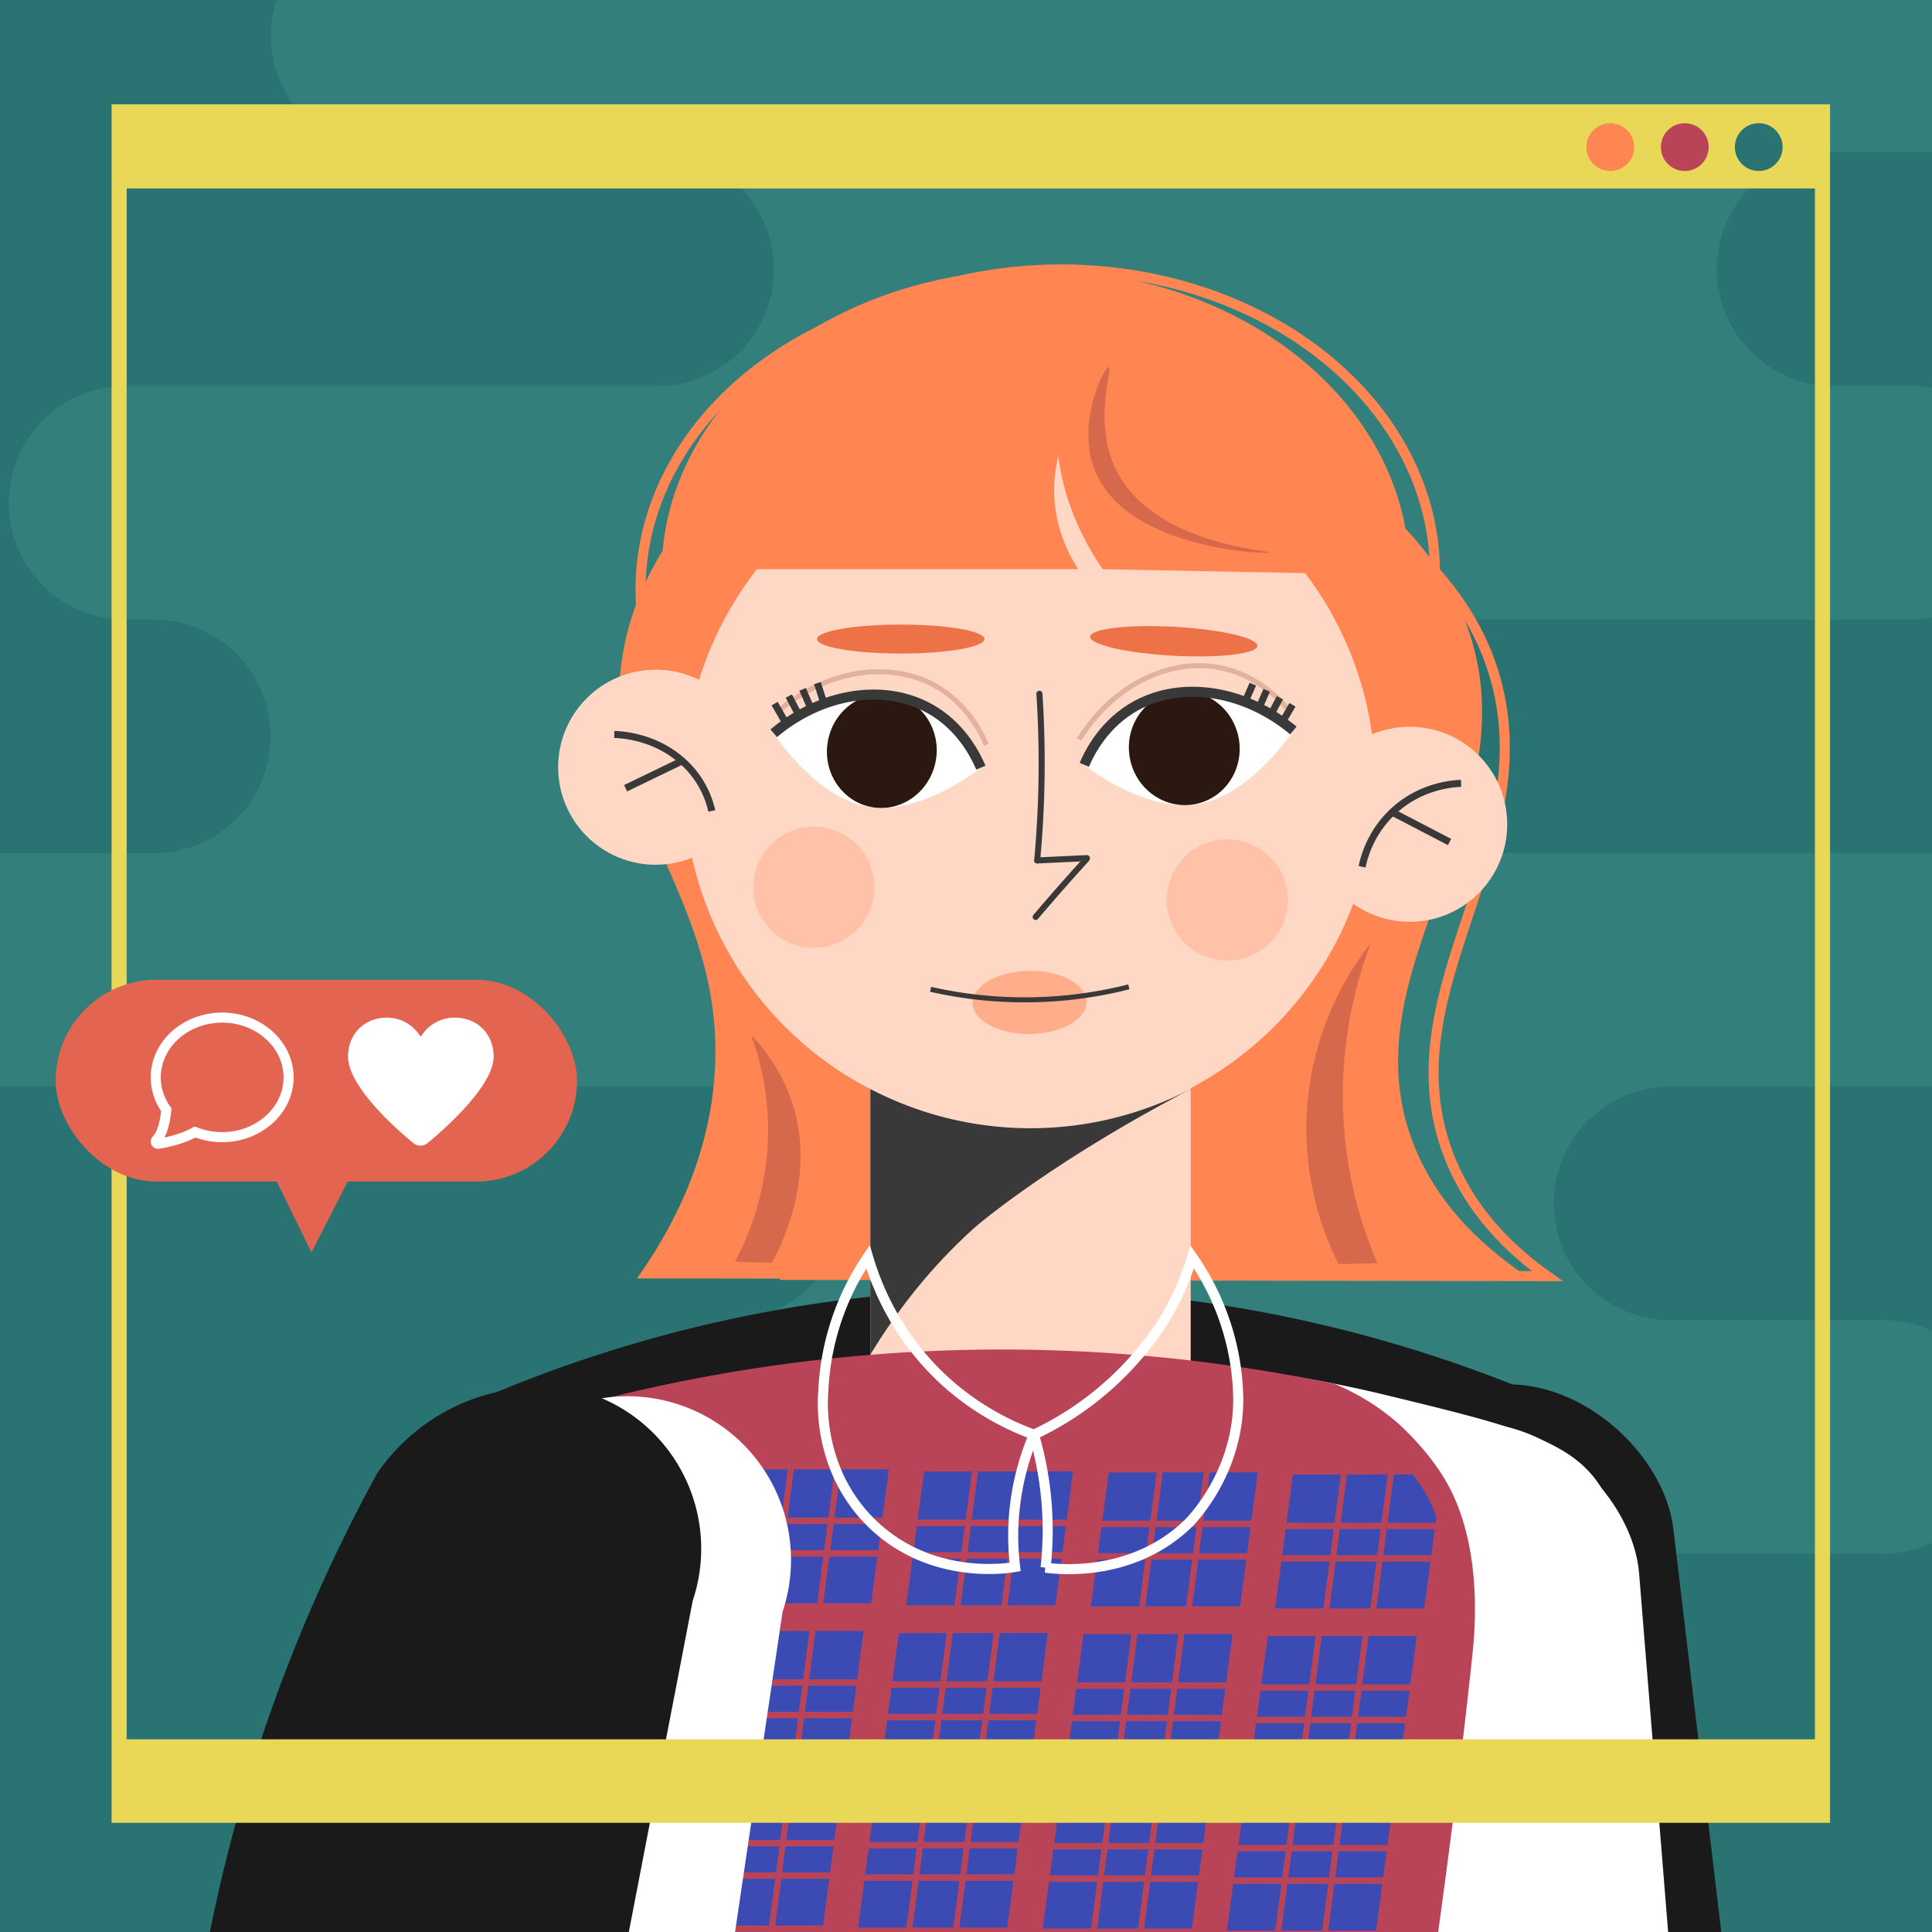 <svg xmlns="http://www.w3.org/2000/svg" viewBox="0 0 1920 1920"><defs><style>.cls-1{fill:#297373;}.cls-2{fill:#327f7b;}.cls-3{fill:#1a1a1a;}.cls-4{fill:#fff;}.cls-11,.cls-13,.cls-14,.cls-16,.cls-19,.cls-20,.cls-21,.cls-5{fill:none;stroke-miterlimit:10;}.cls-5{stroke:#ff8552;}.cls-13,.cls-20,.cls-5{stroke-width:10px;}.cls-10,.cls-15,.cls-6{fill:#ff8552;}.cls-7{fill:#ffd7c5;}.cls-8{fill:#ed7248;}.cls-9{fill:#39393a;}.cls-10{opacity:0.25;}.cls-11{stroke:#e2b19f;}.cls-11,.cls-16{stroke-width:5px;}.cls-12{fill:#2b1811;}.cls-13,.cls-14,.cls-16{stroke:#39393a;}.cls-14{stroke-width:7px;}.cls-15{opacity:0.5;}.cls-17{fill:#ba4457;}.cls-18{fill:#3c4bb4;}.cls-19{stroke:#ba4457;stroke-width:6px;}.cls-20{stroke:#fff;}.cls-21{stroke:#e9d758;stroke-width:15px;}.cls-22{fill:#e9d758;}.cls-23{fill:#d6694c;}.cls-24{fill:#e36450;}</style></defs><g id="BACKGROUND"><rect class="cls-1" x="-53.63" y="-52.01" width="2031.64" height="2031.64"/></g><g id="_2ND_BACK" data-name="2ND BACK"><path class="cls-2" d="M2047.66,151.48h-225.4a116,116,0,1,0,0,232.09h77.48a116.05,116.05,0,1,1,0,232.1H1434.85a116,116,0,1,0,0,232.09h781.87a116.05,116.05,0,1,1,0,232.1H1660.25a116,116,0,1,0,0,232.09h211.32a116,116,0,1,1,0,232.09H1406.68a116.05,116.05,0,1,0,0,232.1h70.43a116,116,0,1,1,0,232.09H772.72a116,116,0,1,1,0-232.09H815a116.05,116.05,0,1,0,0-232.1H737.5a116,116,0,1,1,0-232.09H723.41a116,116,0,1,0,0-232.09H-44.38a116.12,116.12,0,0,1-116.23-116,116.12,116.12,0,0,1,116.23-116H152.84a116,116,0,1,0,0-232.09H124.66a116.05,116.05,0,1,1,0-232.1H653a116,116,0,1,0,0-232.09H385.28a116,116,0,1,1,0-232.09H2047.56a116,116,0,1,1,0,232.09Z"/></g><g id="ELEMENTS"><path class="cls-3" d="M1499,2160.85l-1153.18,2.7Q404,1780.29,462.18,1397a1344.46,1344.46,0,0,1,512.43-115.68c266.28-6.58,472.13,68,581.7,117Q1527.68,1779.59,1499,2160.85Z"/><rect class="cls-3" x="1374.98" y="1373.22" width="325.23" height="935.55" rx="162.62" transform="translate(-206.73 194.55) rotate(-6.78)"/><rect class="cls-4" x="1328.81" y="1412.98" width="325.23" height="935.55" rx="162.62" transform="translate(-146.92 126.5) rotate(-4.63)"/><ellipse class="cls-5" cx="1008.11" cy="585.93" rx="371.57" ry="301.24"/><ellipse class="cls-5" cx="1054.47" cy="568.96" rx="371.57" ry="301.24"/><path class="cls-5" d="M1537.6,1268.18,783.78,1267c26.82-41.41,60.48-106.69,65.46-189.48,9.62-159.74-96.18-240.26-78.29-381.6C777,648,799,579.9,875.34,504.3h477.34c89,61.27,121.55,125.17,134.42,173.7,44.2,166.69-104.26,302.9-50.5,461.5C1458,1202.66,1502.7,1243.43,1537.6,1268.18Z"/><ellipse class="cls-6" cx="1029.13" cy="568.96" rx="371.57" ry="301.24"/><path class="cls-6" d="M1522.67,1271.78,633,1270.49c31.66-44.49,71.38-114.64,77.26-203.6,11.36-171.65-113.51-258.17-92.4-410C625,605.39,650.89,532.2,741,451h563.39c105,65.83,143.46,134.5,158.65,186.65,52.17,179.11-123,325.47-59.61,495.88C1428.74,1201.38,1481.49,1245.19,1522.67,1271.78Z"/><circle class="cls-7" cx="1023.12" cy="777.22" r="343.74"/><circle class="cls-7" cx="651.6" cy="762.46" r="96.92"/><circle class="cls-7" cx="1400.93" cy="819.17" r="96.92"/><ellipse class="cls-8" cx="895.16" cy="635.09" rx="83.19" ry="14.38"/><ellipse class="cls-8" cx="1166.36" cy="637.23" rx="14.38" ry="83.19" transform="translate(465.9 1766.74) rotate(-86.84)"/><path class="cls-9" d="M1029.94,689.45q2.1,32.35,2.23,64.8t-1.74,64.57q-1,18.16-2.73,36.29a3,3,0,0,0,3,3,3.06,3.06,0,0,0,3-3q3-32.29,4-64.72t0-64.6q-.56-18.18-1.74-36.34a3.08,3.08,0,0,0-3-3,3,3,0,0,0-3,3Z"/><path class="cls-9" d="M1031.29,858.08l48.88-2.3a3.07,3.07,0,0,0,3-3,3,3,0,0,0-3-3l-48.88,2.3a3.06,3.06,0,0,0-3,3,3,3,0,0,0,3,3Z"/><path class="cls-9" d="M1077.77,851.54q-20.07,22-39.55,44.6-5.6,6.48-11.13,13a3.09,3.09,0,0,0,0,4.25,3,3,0,0,0,4.25,0q19.31-22.71,39.2-44.91,5.71-6.37,11.47-12.69a3.07,3.07,0,0,0,0-4.24,3,3,0,0,0-4.24,0Z"/><circle class="cls-10" cx="808.76" cy="881.76" r="60.23"/><circle class="cls-10" cx="1219.66" cy="894.35" r="60.23"/><path class="cls-6" d="M1071.55,565.68H720.69q8.71-86.88,17.44-173.74l341.9.78c-11,15.36-41.59,62.55-29.76,121.52A148.45,148.45,0,0,0,1071.55,565.68Z"/><path class="cls-6" d="M1303.42,569.68l-207.46-4A265.13,265.13,0,0,1,1061,495.33c-7.73-24.2-10.33-46.08-15.21-88.84-2.92-25.63-4.57-47-5.53-62l241,19.4Z"/><path class="cls-11" d="M774.38,706c47.71-40.17,109.46-49.69,154.77-24.63,30.73,17,45.24,45.07,51.1,58.8"/><path class="cls-11" d="M1072.49,734.76c32.94-53,88.71-81.12,139.56-71.32,34.47,6.65,57,28.87,66.78,40.11"/><path class="cls-4" d="M974.78,762.88s-59.23,48-112.23,38.91c-50.93-8.71-91.22-69.23-93.64-73.07h0a191.11,191.11,0,0,1,53-28.63c11.19-3.9,35.31-12.32,59.2-10.28C936.85,694.57,970.24,754.46,974.78,762.88Z"/><ellipse class="cls-12" cx="876.32" cy="746.25" rx="56.7" ry="54.5" transform="translate(-0.67 1491.72) rotate(-80.78)"/><path class="cls-13" d="M768.91,728.71c47.7-40.17,109.45-49.69,154.77-24.64,30.72,17,45.23,45.07,51.1,58.81"/><line class="cls-14" x1="805.32" y1="702.8" x2="797.62" y2="685.04"/><line class="cls-14" x1="792.94" y1="708.89" x2="783.91" y2="691.76"/><line class="cls-14" x1="779.48" y1="715.98" x2="769.8" y2="699.22"/><line class="cls-14" x1="818.28" y1="697.31" x2="812.34" y2="678.89"/><path class="cls-4" d="M1077.52,760.09s59.79,48,113.29,38.91c51.41-8.71,92.08-69.23,94.52-73.07h0a193.46,193.46,0,0,0-53.52-28.64c-11.3-3.9-35.65-12.32-59.76-10.28C1115.81,691.78,1082.11,751.67,1077.52,760.09Z"/><ellipse class="cls-12" cx="1176.91" cy="743.47" rx="55" ry="56.72" transform="translate(-128.68 260.47) rotate(-11.98)"/><path class="cls-13" d="M1285.33,725.93c-48.15-40.18-110.48-49.7-156.23-24.64-31,17-45.66,45.07-51.58,58.8"/><line class="cls-14" x1="1251.04" y1="703.8" x2="1258.82" y2="686.03"/><line class="cls-14" x1="1262.84" y1="710.55" x2="1271.95" y2="693.42"/><line class="cls-14" x1="1274.64" y1="717.2" x2="1284.42" y2="700.43"/><line class="cls-14" x1="1237.28" y1="697.65" x2="1245.06" y2="679.89"/><path class="cls-7" d="M1183.29,1353.07c-72.64,84.84-126.43,98.74-162.68,95-72.92-7.57-155.66-95-155.66-95h0V1034.73h318.34Z"/><path class="cls-9" d="M1183.28,1082.25s.37-.2.39-.17-7.62,4-20.73,11.08c-127.82,69-193.5,126.07-193.5,126.07-29.23,26.1-68.05,66.68-104.49,127v-264a344.29,344.29,0,0,0,318.33,0Z"/><ellipse class="cls-15" cx="1023.31" cy="996.1" rx="56.58" ry="31.42" transform="translate(-12.17 12.66) rotate(-0.7)"/><path class="cls-16" d="M924.81,983.15a422.13,422.13,0,0,0,197-2.42"/><path class="cls-4" d="M1464.17,2183.83,507.54,2188,625,1405.67c198.57-50.09,362.63-57.75,473.61-55.45a1306.79,1306.79,0,0,1,281.75,36.91c117.49,28.59,176.23,42.89,206.46,84.7,50.92,70.42,9.31,160.93-54.61,411.18C1498.6,2014.54,1476.52,2121,1464.17,2183.83Z"/><path class="cls-17" d="M1392,2173.79l-936.63,5.93L572.8,1397.38a1617.18,1617.18,0,0,1,753.43-22.09,230.66,230.66,0,0,1,60.89,37.21s28,23.77,47.65,55.78c39.41,64.2,31.08,151.86,28.54,175.86C1438.15,1881.86,1394.9,2155.4,1392,2173.79Z"/><path class="cls-18" d="M1367.61,1918.58H1219.34l17.79-133,148.08-.19Z"/><rect class="cls-17" x="1302.53" y="1785.32" width="6.42" height="167.29" transform="translate(-563.22 3174.7) rotate(-90)"/><rect class="cls-17" x="1303.24" y="1752.3" width="6.42" height="168.71" transform="translate(-530.21 3143.11) rotate(-90)"/><line class="cls-19" x1="1288.51" y1="1779.41" x2="1269.1" y2="1928.6"/><line class="cls-19" x1="1335.13" y1="1779.41" x2="1315.72" y2="1928.6"/><path class="cls-18" d="M1184.55,1916.58H1036.28l17.79-133,148.08-.18Z"/><rect class="cls-17" x="1119.47" y="1783.31" width="6.42" height="167.29" transform="translate(-744.28 2989.64) rotate(-90)"/><rect class="cls-17" x="1120.18" y="1750.3" width="6.42" height="168.71" transform="translate(-711.27 2958.05) rotate(-90)"/><line class="cls-19" x1="1105.45" y1="1777.4" x2="1086.04" y2="1926.59"/><line class="cls-19" x1="1152.07" y1="1777.4" x2="1132.66" y2="1926.59"/><path class="cls-18" d="M1001,1915.58H852.73q8.89-66.49,17.8-133l148.07-.18Z"/><rect class="cls-17" x="935.92" y="1782.31" width="6.42" height="167.29" transform="translate(-926.83 2805.09) rotate(-90)"/><rect class="cls-17" x="936.63" y="1749.3" width="6.42" height="168.71" transform="translate(-893.81 2773.5) rotate(-90)"/><line class="cls-19" x1="921.91" y1="1776.4" x2="902.49" y2="1925.59"/><line class="cls-19" x1="968.52" y1="1776.4" x2="949.11" y2="1925.59"/><path class="cls-18" d="M817.94,1913.58H669.67q8.9-66.49,17.8-133l148.07-.18Z"/><rect class="cls-17" x="752.86" y="1780.31" width="6.42" height="167.29" transform="translate(-1107.89 2620.03) rotate(-90)"/><rect class="cls-17" x="753.57" y="1747.3" width="6.42" height="168.71" transform="translate(-1074.87 2588.43) rotate(-90)"/><line class="cls-19" x1="738.85" y1="1774.4" x2="719.43" y2="1923.59"/><line class="cls-19" x1="785.46" y1="1774.4" x2="766.05" y2="1923.59"/><path class="cls-18" d="M1390.34,1759H1242.07l17.79-133,148.08-.18Z"/><rect class="cls-17" x="1325.26" y="1625.74" width="6.42" height="167.29" transform="translate(-380.92 3037.85) rotate(-90)"/><rect class="cls-17" x="1325.97" y="1592.73" width="6.42" height="168.71" transform="translate(-347.91 3006.26) rotate(-90)"/><line class="cls-19" x1="1311.24" y1="1619.83" x2="1291.83" y2="1769.02"/><line class="cls-19" x1="1357.86" y1="1619.83" x2="1338.44" y2="1769.02"/><path class="cls-18" d="M1207.28,1757H1059l17.79-133,148.08-.18Z"/><rect class="cls-17" x="1142.2" y="1623.74" width="6.42" height="167.29" transform="translate(-561.98 2852.79) rotate(-90)"/><rect class="cls-17" x="1142.91" y="1590.73" width="6.42" height="168.71" transform="translate(-528.97 2821.2) rotate(-90)"/><line class="cls-19" x1="1128.18" y1="1617.83" x2="1108.77" y2="1767.02"/><line class="cls-19" x1="1174.8" y1="1617.83" x2="1155.38" y2="1767.02"/><path class="cls-18" d="M1023.73,1756H875.46l17.79-133,148.08-.18Z"/><rect class="cls-17" x="958.65" y="1622.74" width="6.42" height="167.29" transform="translate(-744.53 2668.24) rotate(-90)"/><rect class="cls-17" x="959.36" y="1589.73" width="6.42" height="168.71" transform="translate(-711.51 2636.65) rotate(-90)"/><line class="cls-19" x1="944.63" y1="1616.83" x2="925.22" y2="1766.02"/><line class="cls-19" x1="991.25" y1="1616.83" x2="971.84" y2="1766.02"/><path class="cls-18" d="M840.67,1754H692.4l17.79-133,148.08-.19Z"/><rect class="cls-17" x="775.59" y="1620.74" width="6.42" height="167.29" transform="translate(-925.58 2483.18) rotate(-90)"/><rect class="cls-17" x="776.3" y="1587.72" width="6.42" height="168.71" transform="translate(-892.57 2451.59) rotate(-90)"/><line class="cls-19" x1="761.57" y1="1614.83" x2="742.16" y2="1764.02"/><line class="cls-19" x1="808.19" y1="1614.83" x2="788.78" y2="1764.02"/><path class="cls-18" d="M1415.44,1598.37H1267.17q8.89-66.49,17.8-133l119-.15h0s5.63,7.67,7.37,10.12c10.36,14.6,16.12,32.37,16.12,32.37h0S1422.74,1543.18,1415.44,1598.37Z"/><rect class="cls-17" x="1350.36" y="1465.1" width="6.42" height="167.29" transform="translate(-195.18 2902.32) rotate(-90)"/><rect class="cls-17" x="1347.34" y="1435.82" width="6.42" height="161.24" transform="translate(-165.9 2866.99) rotate(-90)"/><line class="cls-19" x1="1336.34" y1="1459.19" x2="1316.93" y2="1608.38"/><line class="cls-19" x1="1382.96" y1="1459.19" x2="1363.55" y2="1608.38"/><path class="cls-18" d="M1232.38,1596.37H1084.11q8.9-66.49,17.8-133l148.07-.18Z"/><rect class="cls-17" x="1167.3" y="1463.1" width="6.42" height="167.29" transform="translate(-376.23 2717.25) rotate(-90)"/><rect class="cls-17" x="1168.01" y="1430.09" width="6.42" height="168.71" transform="translate(-343.22 2685.66) rotate(-90)"/><line class="cls-19" x1="1153.28" y1="1457.19" x2="1133.87" y2="1606.38"/><line class="cls-19" x1="1199.9" y1="1457.19" x2="1180.49" y2="1606.38"/><path class="cls-18" d="M1048.84,1595.36H900.56q8.91-66.49,17.8-133l148.07-.19Z"/><rect class="cls-17" x="983.75" y="1462.1" width="6.42" height="167.29" transform="translate(-558.78 2532.71) rotate(-90)"/><rect class="cls-17" x="984.46" y="1429.08" width="6.42" height="168.71" transform="translate(-525.77 2501.11) rotate(-90)"/><line class="cls-19" x1="969.74" y1="1456.19" x2="950.33" y2="1605.38"/><line class="cls-19" x1="1016.35" y1="1456.19" x2="996.94" y2="1605.38"/><path class="cls-18" d="M865.78,1593.36H717.5q8.91-66.49,17.8-133l148.07-.18Z"/><rect class="cls-17" x="800.7" y="1460.09" width="6.42" height="167.29" transform="translate(-739.84 2347.64) rotate(-90)"/><rect class="cls-17" x="801.41" y="1427.08" width="6.42" height="168.71" transform="translate(-706.82 2316.05) rotate(-90)"/><line class="cls-19" x1="786.68" y1="1454.18" x2="767.27" y2="1603.37"/><line class="cls-19" x1="833.29" y1="1454.18" x2="813.88" y2="1603.37"/><path class="cls-4" d="M377.85,2283.09h0a162.62,162.62,0,0,1-102.52-205.86l194-578.68A162.62,162.62,0,0,1,675.14,1396h0A162.62,162.62,0,0,1,777.66,1601.9l-85.53,576.63C659.1,2207,594.91,2254,502,2274.47A426.7,426.7,0,0,1,377.85,2283.09Z"/><path class="cls-3" d="M288.62,2272h0A162.62,162.62,0,0,1,186.1,2066.11a1611.47,1611.47,0,0,1,188.7-601.9,198,198,0,0,1,86.95-70.67c56.91-23.55,107.51-12.89,124.16-8.62h0a162.61,162.61,0,0,1,102.51,205.86Q633.71,1874.46,579,2158.14c-21.88,25.23-76.67,81.25-166.23,105.21A328.52,328.52,0,0,1,288.62,2272Z"/><path class="cls-20" d="M1008.8,1557.24c-7.57,1.34-84.22,13.51-142.53-43.46-53.2-52-48.9-120.21-48.15-129.65A257.61,257.61,0,0,1,862.6,1249c7.34,25.07,26.67,78.11,76.76,123.67a266.13,266.13,0,0,0,88.11,53.06,258.11,258.11,0,0,0-20.05,84.21A254.84,254.84,0,0,0,1008.8,1557.24Z"/><path class="cls-20" d="M1039.06,1557.91c9.35,1.35,85.55,11,142-44.08,0,0,52.47-50.57,49.35-129.64a252.1,252.1,0,0,0-11.78-66.85,255.49,255.49,0,0,0-33.81-68.26,271.65,271.65,0,0,1-22.91,54.15c-3.71,6.66-21.48,37.72-55.78,69.52a309.47,309.47,0,0,1-78.62,53,336.76,336.76,0,0,1,11.59,132.16Z"/><rect class="cls-21" x="118.38" y="111.2" width="1692.79" height="1692.79"/><rect class="cls-22" x="118.38" y="111.06" width="1692.79" height="76.24"/><circle class="cls-17" cx="1674.32" cy="146.18" r="23.74"/><circle class="cls-1" cx="1747.83" cy="146.18" r="23.74"/><circle class="cls-6" cx="1600.27" cy="146.18" r="23.74"/><rect class="cls-22" x="123.1" y="1728.5" width="1692.79" height="76.24"/><path class="cls-14" d="M610.45,729.88c8.41.3,38.06,2.27,64.3,23.64a93.47,93.47,0,0,1,32.62,52.39"/><line class="cls-14" x1="621.73" y1="783.34" x2="677.09" y2="756.55"/><path class="cls-14" d="M1452,778.5c-8.53.32-38.61,2.46-65.23,25.77a103.75,103.75,0,0,0-33.1,57.11"/><line class="cls-14" x1="1440.54" y1="836.78" x2="1384.37" y2="807.57"/><path class="cls-23" d="M1330.37,1256.36l38.43-1.1a418.62,418.62,0,0,1-33.67-143.84,425.41,425.41,0,0,1,27.06-173.82c-13.74,17.19-63.54,83.63-63.93,182.92A299,299,0,0,0,1330.37,1256.36Z"/><path class="cls-23" d="M767.09,1254.86l-36.82-.85a279.8,279.8,0,0,0,32.26-110.36A275.43,275.43,0,0,0,746.4,1028.4a182.59,182.59,0,0,1,34.84,51.76C816.33,1159.7,777.11,1236.54,767.09,1254.86Z"/><path class="cls-23" d="M1262.06,549c-.93,2-140.62-2.31-173.32-79.87-20.17-47.86,8.52-104.35,13.18-104.28s-17.81,57.33,9.67,106.67C1150.52,541.42,1262.9,547.22,1262.06,549Z"/></g><g id="INSTA"><rect class="cls-24" x="55.32" y="973.67" width="518.13" height="200.57" rx="100.28"/><path class="cls-24" d="M309.51,1244.68h0L264.9,1153.3h91.38Z"/><path class="cls-4" d="M451.89,1011.28a39.1,39.1,0,0,0-32.37,17l-1.5,1.91-1-1.27a38.59,38.59,0,0,0-32.45-17.61c-22.43,0-38.71,16.28-38.71,38.71,0,33.12,59.95,81.93,64.32,85.45a11.06,11.06,0,0,0,15.27,0c4.39-3.54,65.15-53.12,65.15-85.45C490.6,1027.56,474.32,1011.28,451.89,1011.28Z"/><path class="cls-20" d="M220.79,1011.28c-36.39,0-66,26.65-66,59.4a54.89,54.89,0,0,0,10.49,32.12c-1.3,14.38-4.79,25.06-9.85,30.11a2.2,2.2,0,0,0,1.56,3.76l.31,0c.89-.13,21.58-3.11,36.55-11.75a71.62,71.62,0,0,0,26.93,5.17c36.39,0,66-26.65,66-59.39S257.18,1011.28,220.79,1011.28Z"/></g></svg>